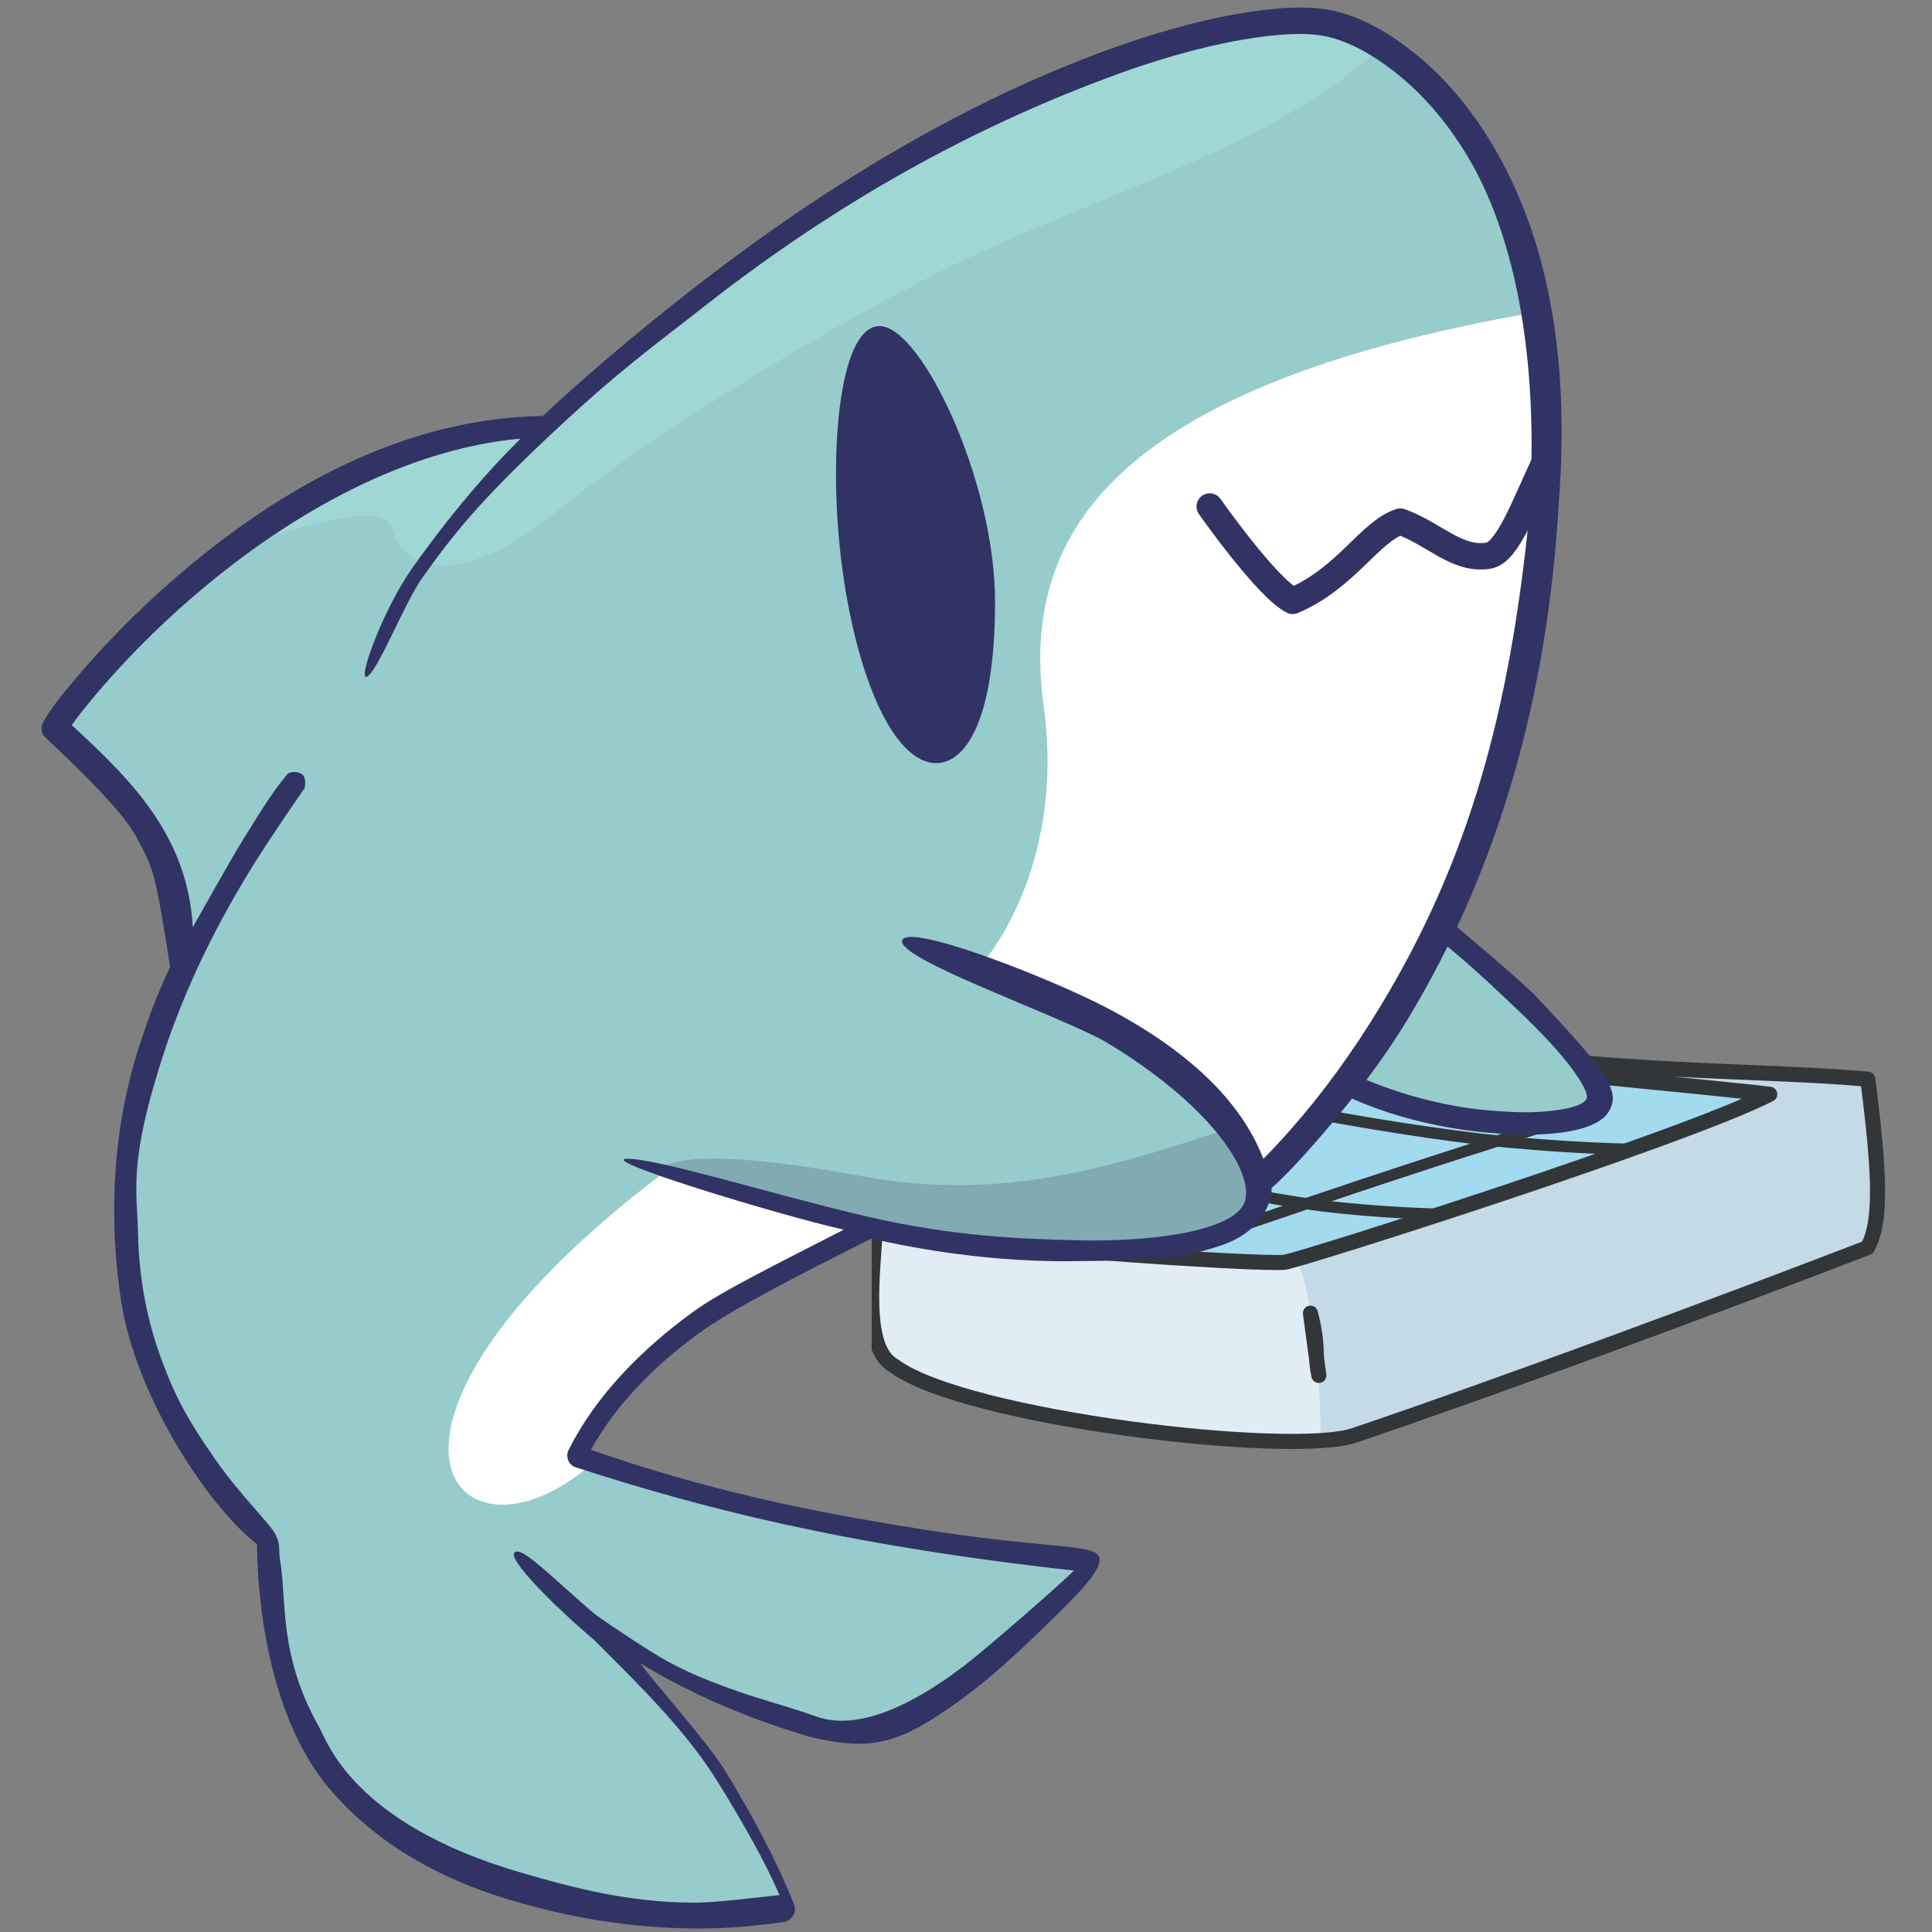<?xml version="1.0" encoding="utf-8"?>
<svg width="512px" height="512px" viewBox="0 0 512 512" version="1.1" xmlns:xlink="http://www.w3.org/1999/xlink" xmlns="http://www.w3.org/2000/svg">
  <rect x="0" y="0" width="512" height="512" fill="#808080" stroke="none"/>
  <defs>
    <path d="M512 0L512 0L512 512L0 512L0 0L512 0Z" id="path_1" />
    <clipPath id="clip_1">
      <use xlink:href="#path_1" clip-rule="evenodd" fill-rule="evenodd" />
    </clipPath>
  </defs>
  <g id="Shonky">
    <path d="M512 0L512 0L512 512L0 512L0 0L512 0Z" id="Shonky" fill="none" stroke="none" />
    <g id="Keyboard" transform="translate(231 276)" clip-path="url(#clip_1)">
      <path d="M128.501 103.846C112.09 109.625 25.333 99.446 6.5 85.501C-2.158 80.886 0.928 60.434 1.5 48.501C21.694 53.551 104.949 58.832 110.002 58.001C115.054 57.17 214.947 25.405 238.5 13.5C229.918 12.344 148.502 4.5 148.502 4.5L148.502 0C194.334 8.085 235.223 6.879 264.473 9.487C267.66 34.405 268.223 47.264 264.397 54.139C225.202 69.263 164.472 91.716 128.501 103.846Z" id="Keyboard-case-bg" fill="#C4DAE6" fill-rule="evenodd" stroke="none" />
      <path d="M119 105.5C102.589 111.279 24.833 99.946 6.001 86.001C-2.658 81.386 0.429 60.934 1.001 49.001C21.195 54.051 107.948 59.332 113 58.501C116.093 66.104 118.826 82.714 119 105.5Z" id="Keyboard-case-side" fill="#E1EDF4" fill-rule="evenodd" stroke="none" />
      <path d="M5.101 49.099L147.558 0.987L237.5 15C237.5 15 126.548 56.548 111 59C95.453 61.452 5.101 49.099 5.101 49.099Z" id="Vector" fill="#A2DAEE" fill-rule="evenodd" stroke="none" />
      <path d="M128.002 104.346C111.59 110.125 24.833 99.945 6.001 86.001C-2.658 81.386 0.429 60.934 1.001 49.001C21.194 54.051 104.45 59.332 109.502 58.501C114.555 57.67 214.448 25.905 238.001 14C229.419 12.844 148.003 5 148.003 5L148.003 0.5C193.835 8.585 234.724 7.379 263.973 9.987C267.161 34.905 267.724 47.764 263.898 54.639C224.703 69.762 163.973 92.216 128.002 104.346Z" id="Keyboard-case-2" fill="none" fill-rule="evenodd" stroke="#323639" stroke-width="4" stroke-linecap="round" stroke-linejoin="round" />
      <path d="M116.281 72C118.604 81.252 117.188 81.64 118.5 88.5L116.281 72Z" id="Vector" fill="none" fill-rule="evenodd" stroke="#323639" stroke-width="4" stroke-linecap="round" stroke-linejoin="round" />
      <path d="M150.078 45.778C150.078 45.778 134.395 45.444 119 43.5C103.605 41.555 88.5 38 88.5 38" id="Vector-2" fill="none" fill-rule="evenodd" stroke="#323639" stroke-width="3" stroke-linecap="round" stroke-linejoin="round" />
      <path d="M200.633 28.569C200.633 28.569 182.6 28.271 162.35 26C142.1 23.729 119.633 19.484 119.633 19.484" id="Vector-3" fill="none" fill-rule="evenodd" stroke="#323639" stroke-width="3" stroke-linecap="round" stroke-linejoin="round" />
      <path d="M190.013 18.766C190.013 18.766 165.728 26.229 138.5 35.207C111.271 44.185 81.099 54.678 81.099 54.678" id="Vector-4" fill="none" fill-rule="evenodd" stroke="#323639" stroke-width="3" stroke-linecap="round" stroke-linejoin="round" />
    </g>
    <g id="Shonky" transform="translate(11 2)" clip-path="url(#clip_1)">
      <g id="Coloring" transform="translate(5.34 3.222)">
        <path d="M129.25 108.532C83.971 110.69 61.865 127.168 33.123 151.008C12.336 165.974 0 187.207 0 187.207C0 187.207 18.366 207.879 22.565 214.009C31.359 227.993 33.123 247.359 33.123 247.359C33.123 247.359 30.998 255.821 25.455 272.389C21.708 283.732 17.285 297.318 18.026 316.773C18.151 319.075 18.718 341.481 22.565 352.009C25.811 360.888 30.394 371.504 36.972 380.973C39.483 384.586 54.559 401.653 54.914 402.385C55.404 403.391 57.877 429.431 58.753 433.444C60.258 440.342 61.541 445.131 66.749 455.009C71.958 464.886 90.024 485.924 117.749 494.009C135.911 499.305 152.138 502.419 164.749 502.509C178.508 502.45 190.8 499.669 191.71 499.59C191.71 499.59 183.431 480.719 175.956 468.51C170.558 459.694 147.25 431.01 147.25 431.01C147.25 431.01 186.898 448.385 199.508 451.607C209.794 455.263 219.537 455.168 236.249 442.51C239.305 440.196 251.045 430.074 252.749 428.508L272.59 408.309C272.59 408.309 214.63 401.781 191.71 396.735C174.038 392.845 136.162 381.245 136.075 380.973C135.951 380.584 149.745 358.947 164.749 348.008C168.869 345.005 182.838 335.395 199.299 326.981C203.185 324.995 213.034 319.927 213.034 319.927C213.034 319.927 240.4 325.493 262.125 326.09C262.125 326.09 288.331 326.357 296.609 324.825C307.261 322.854 315.823 318.044 317.339 313.501C318.984 308.434 318.249 307.509 318.249 307.509C329.004 297.598 338.071 287.48 341.749 282.509C347.727 285.039 387.598 301.731 407.249 288.509C413.995 278.661 369.1 244.756 365.749 242.008C371.456 229.953 375.452 222.978 381.749 201.647C392.338 160.517 391.052 152.642 393.75 126.508C393.75 126.508 395.112 96.998 392.249 80.028C389.227 62.106 380.475 42.812 372.922 31.008C367.14 21.973 360.411 15.145 352.749 9.508C346.46 4.881 340.556 2.588 335.022 1.508C329.726 0.475 322.172 0.78 312.484 2.455C301.218 4.404 295.302 6.383 281.749 11.508C220.748 31.265 184.945 63.505 161.825 80.028C149.241 89.768 144.208 94.636 129.25 108.532Z" id="inside-color" fill="#96CCCB" fill-rule="evenodd" stroke="none" />
        <path d="M44.683 139.877C79.747 129.636 86.449 129.101 88.25 136.509C90.05 143.917 103.912 152.482 130.25 131.009C156.588 109.537 207.998 78.096 242.751 62.009C277.504 45.921 323.469 31.824 348.752 8.008C347.177 4.483 345.53 -0.226 331.752 0.008C317.974 0.243 252.008 17.776 212.751 43.508C173.493 69.241 126.75 108.509 126.75 108.509C126.75 108.509 82.14 110.644 44.683 139.877Z" id="Top-highlight" fill="#9ED7D3" fill-rule="evenodd" stroke="none" />
        <path d="M391.26 77.388C276.351 97.344 254.184 137.779 260.249 182.009C266.315 226.239 243.249 251.009 243.249 251.009C243.249 251.009 281.823 266.498 293.249 276.009C304.676 285.521 315.009 299.89 317.249 305.009C319.49 310.128 356.395 263.839 366.25 240.509C376.104 217.179 400.984 142.064 391.26 77.388Z" id="Belly-top" fill="#FFFFFF" fill-rule="evenodd" stroke="none" />
        <path d="M160.25 305.008C69.124 373.699 104.439 414.385 140.75 382.51C135.105 381.716 137.567 378.141 139.188 376.01C154.422 355.984 164.358 342.506 213.626 320.521C193.093 315.715 168.375 307.822 160.25 305.008Z" id="Vector" fill="#FFFFFF" fill-rule="evenodd" stroke="none" />
        <path d="M310.092 293.641C278.86 303.804 249.785 313.41 212.249 306.508C174.714 299.607 161.833 301.416 157.749 305.008C212.298 320.486 248.132 328.973 281.249 326.508C314.367 324.044 326.704 316.422 310.092 293.641Z" id="Fin-shadow" fill="#81AAB3" fill-rule="evenodd" stroke="none" />
        <path d="M206.95 146.004C202.95 117.004 205.701 81.195 216.747 81.195C227.792 81.195 247.363 122.205 247.363 154.238C247.363 186.27 239.253 197.057 231.75 197.009C220.704 197.009 210.95 175.004 206.95 146.004Z" id="Eye" fill="#323365" fill-rule="evenodd" stroke="none" />
        <path d="M392.85 117.685C388.095 127.709 383.275 141.123 378.25 142.008C369.875 143.484 363.754 136.209 354.75 133.008C346.697 135.578 340.418 147.976 326.25 154.008C319.409 150.623 304.249 129.008 304.249 129.008" id="Vector-2" fill="none" fill-rule="evenodd" stroke="#323365" stroke-width="7" stroke-linecap="round" stroke-linejoin="round" />
      </g>
      <path d="M347.71 282.667L347.713 282.669C347.713 282.669 363.192 290.343 382.559 292.18C392.183 293.028 396.314 292.876 401.215 292.245C405.801 291.654 408.539 290.669 409.43 289.289C409.965 288.06 408.639 285.305 405.451 281.023C402.358 276.868 397.699 271.828 391.474 265.901C384.371 259.138 377.623 252.775 370.09 246.813C369.994 246.737 372.637 241.629 372.949 241.876C372.949 241.876 388.283 254.579 395.611 261.555C414 281.141 418.516 286.809 415.59 292.106C413.123 297.542 400.606 299.892 382.559 298.097C359.168 295.858 344.589 287.792 344.589 287.792C344.589 287.792 347.003 282.237 347.71 282.667Z" id="Back-fin" fill="#323365" fill-rule="evenodd" stroke="none" />
      <path d="M39.366 147.837C70.59 121.938 101.751 108.741 132.849 108.245C143.914 97.89 156.663 87.051 171.096 75.728C207.826 46.912 243.838 25.831 279.133 12.483C292.986 7.244 305.701 3.624 317.279 1.621C327.571 -0.158 335.666 -0.473 341.564 0.678C347.833 1.901 354.414 5.048 361.306 10.118C369.466 16.122 376.603 23.901 382.718 33.458C398.745 58.502 405.201 91.162 402.086 131.436C399.122 182.297 386.384 227.835 362.09 268.049C354.483 280.641 345.368 291.949 336.524 301.973C332.356 306.697 328.836 310.329 325.965 312.871C326.152 314.559 324.96 324.086 312.09 328.23C300.915 331.829 294.661 332.005 273.09 332.231C245.766 332.516 222.931 326.858 219.925 326.23C198.809 336.854 182.578 345.23 174.172 351.359C162.229 360.066 152.177 370.355 145.59 382.227C175.971 392.708 200.99 398.115 233.09 403.231C265.191 408.347 278.007 407.165 280.09 410.231C282.174 413.296 273.693 421.339 268.284 426.684C261.793 433.096 253.216 441.213 246.59 446.231C227.561 460.643 220.28 462.209 203.418 458.231C200.71 457.268 180.326 451.958 158.59 438.731C163.338 445.035 176.604 459.817 181.1 467.161C189.107 480.239 195.211 492.057 199.413 502.613C199.466 502.747 199.511 502.883 199.547 503.022C199.584 503.161 199.611 503.302 199.63 503.445C199.758 504.403 199.528 505.266 198.941 506.033C198.354 506.801 197.582 507.249 196.624 507.377L196.623 507.377C190.581 508.181 182.506 509.144 173.58 509.079C155.747 508.951 140.035 506.142 125.262 501.833C104.348 495.734 88.032 485.798 76.312 472.025C61.937 455.13 57.323 427.574 57.09 407.231C43.913 396.9 24.938 367.926 21.09 342.73C17.968 322.29 18.308 297.902 26.299 274.015C28.879 266.304 30.49 261.949 34.09 254.23C29.917 227.999 29.799 228.638 25.09 219.731C20.381 210.823 0.754 193.455 0.375 192.705C0.221 192.4 0.114 192.079 0.054 191.742C-0.006 191.405 -0.016 191.067 0.023 190.727C0.249 188.771 3.951 183.663 11.129 175.402C19.718 165.516 29.13 156.328 39.366 147.837L39.366 147.837ZM86.344 177.264C83.414 179.001 90.47 159.493 98.344 148.416C105.657 138.128 115.279 125.786 126.976 114.239C100.084 116.635 70.897 130.584 43.59 153.234C33.647 161.481 24.506 170.403 16.167 180.002C13.268 183.339 10.8 186.376 8.764 189.114C8.489 189.484 8.234 189.831 8 190.156C24.017 204.874 38.768 219.668 40.09 243.731C42.893 238.848 49.969 226.035 53.59 220.231C58.892 211.732 60.889 208.371 65.09 203.22C65.701 202.471 67.957 202.271 69.09 203.22C70.223 204.169 69.895 206.66 69.622 207.015C69.612 207.028 61.529 218.599 56.383 226.847C46.082 243.36 38.185 259.826 32.692 276.245C22.804 306.183 25.352 313.436 25.59 325.23C25.874 339.324 29.038 350.749 31.59 357.73C35.584 368.659 38.981 374.567 46.09 384.799C52.807 394.467 60.603 401.75 62.053 404.73C63.503 407.711 62.73 408.542 63.216 411.368C65.068 422.118 62.711 436.529 73.59 455.73C75.65 459.367 82.445 481.244 126.976 494.23C141.126 498.357 155.406 502.107 172.59 502.23C179.036 502.277 190.763 500.647 195.59 500.23C191.649 491.141 186.318 481.814 179.59 470.825C171.154 457.047 159.543 445.724 146.59 432.731C135.473 423.308 123.411 411.103 125.384 409.406C127.357 407.709 135.026 415.827 146.59 425.731C151.012 428.945 161.638 435.924 165.753 438.2C172.521 441.944 181.701 445.556 193.293 449.038C198.625 450.639 202.7 451.941 205.517 452.942C214.243 456.044 227.117 452.622 244.138 439.73C250.519 434.898 271.586 416.447 273.59 414.215C211.88 407.367 174.176 397.41 141.202 386.731C140.361 386.284 139.797 385.706 139.509 384.799C139.22 383.891 139.291 383.013 139.72 382.163C146.881 367.977 158.715 355.826 172.59 345.711C180.228 340.142 195.154 332.865 212.59 323.879C194.21 319.682 147.449 305.333 155.09 305.087C162.731 304.841 194.129 314.639 218.09 320.23C242.051 325.821 259.468 326.28 274.521 326.694C291.882 327.171 316.116 324.749 318.894 316.422C321.47 308.487 309.367 290.305 281.363 273.73C266.434 265.865 226.774 252.038 228.09 247.23C229.406 242.423 267.271 257.159 282.59 265.23C306.545 277.851 318.661 291.733 323.795 305.087C325.895 303.015 328.306 300.436 331.029 297.35C339.595 287.642 347.573 276.671 354.963 264.438C378.659 225.212 388.949 186.037 394.09 136.23C397.089 97.427 391.76 60.968 376.576 37.239C370.928 28.413 364.373 21.255 356.911 15.765C350.863 11.316 345.219 8.579 339.979 7.557C334.923 6.571 327.672 6.894 318.226 8.528C307.087 10.454 294.799 13.958 281.363 19.039C246.736 32.134 211.758 50.856 175.59 79.23C161.356 90.398 152.926 96.24 134.344 113.739C115.763 131.238 109.111 139.611 100.844 151.239C96.279 157.661 89.275 175.528 86.344 177.264Z" id="Main-body" fill="#323365" fill-rule="evenodd" stroke="none" />
    </g>
  </g>
</svg>